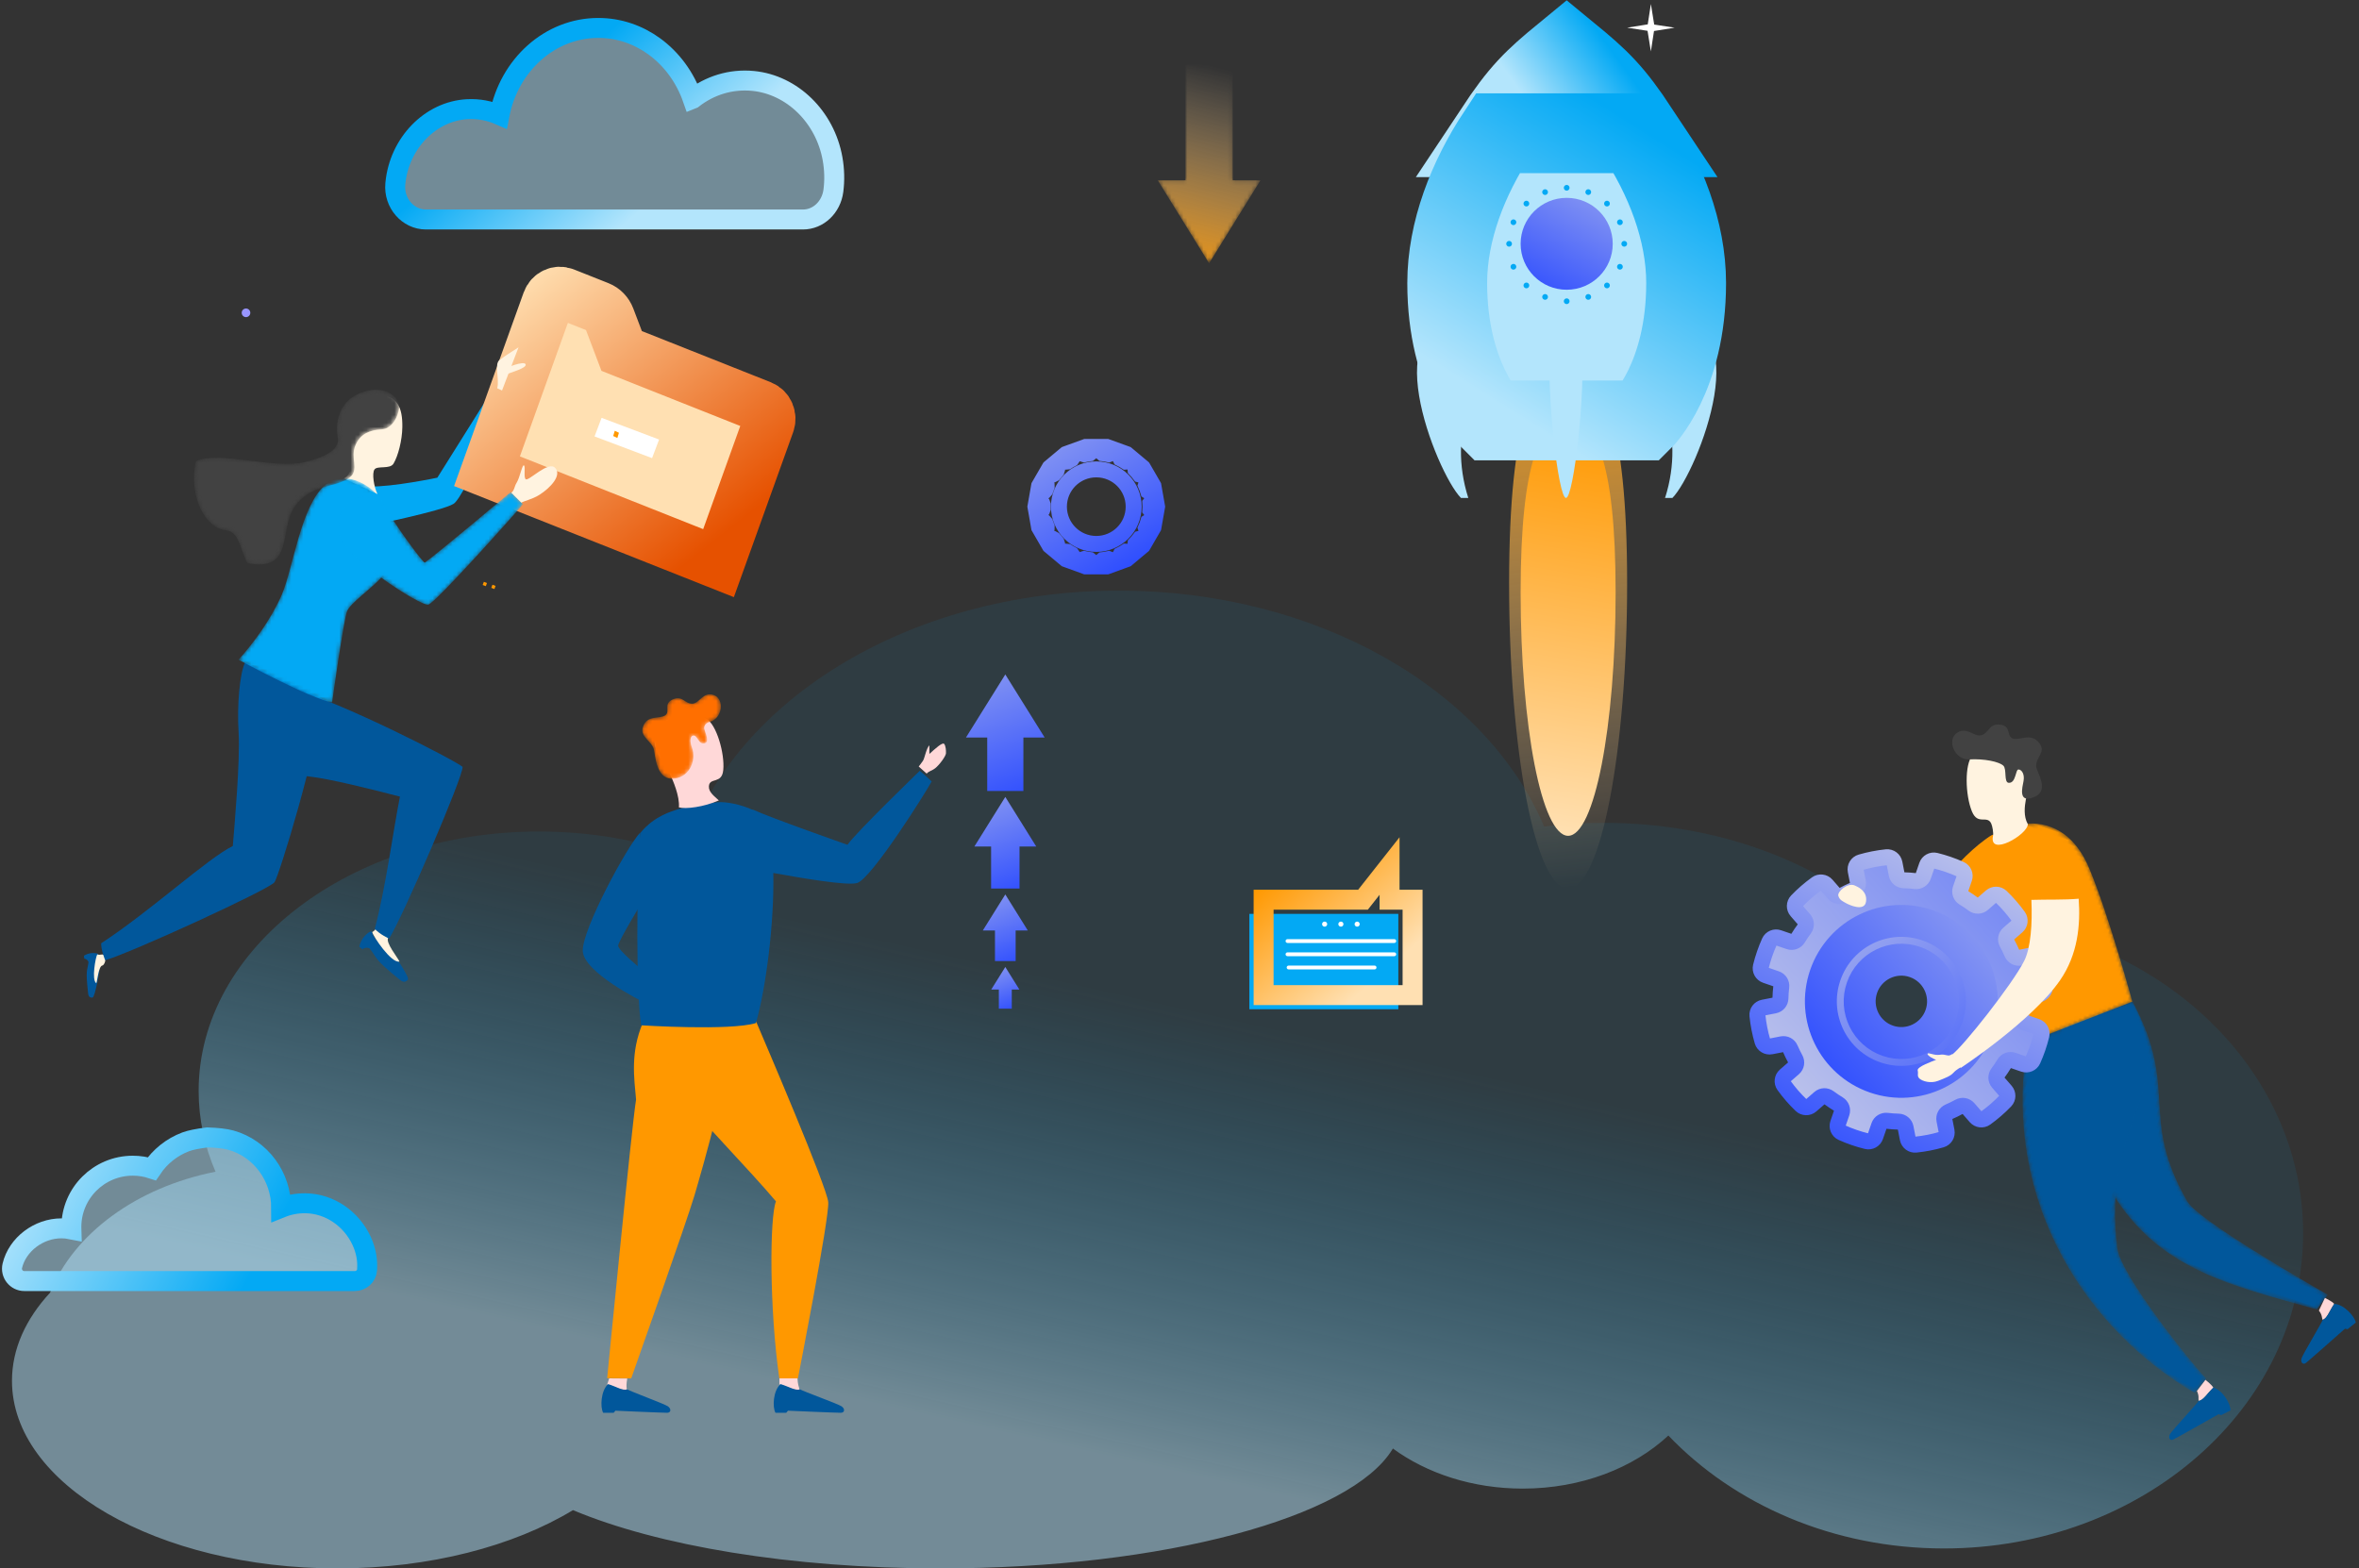 <?xml version="1.0" encoding="UTF-8"?>
<svg width="591px" height="393px" viewBox="0 0 591 393" version="1.1" xmlns="http://www.w3.org/2000/svg" xmlns:xlink="http://www.w3.org/1999/xlink">
    <rect x="0" y="0" width="591" height="393" fill="#333333" stroke="none"/>
    <!-- Generator: Sketch 64 (93537) - https://sketch.com -->
    <title>about_done</title>
    <desc>Created with Sketch.</desc>
    <defs>
        <linearGradient x1="30.484%" y1="79.189%" x2="50%" y2="42.158%" id="linearGradient-1">
            <stop stop-color="#B3E5FC" stop-opacity="0.5" offset="0%"></stop>
            <stop stop-color="#03A9F4" stop-opacity="0.08" offset="100%"></stop>
        </linearGradient>
        <linearGradient x1="75.337%" y1="40.479%" x2="30.997%" y2="62.718%" id="linearGradient-2">
            <stop stop-color="#B3E5FC" offset="2.529%"></stop>
            <stop stop-color="#03A9F4" offset="100%"></stop>
        </linearGradient>
        <polygon id="path-3" points="0.027 20.849 12.918 0.03 25.808 20.849 18.84 20.849 18.84 49.758 6.995 49.758 6.995 20.849"></polygon>
        <linearGradient x1="50%" y1="100%" x2="34.699%" y2="-14.348%" id="linearGradient-5">
            <stop stop-color="#FFE0B2" stop-opacity="0" offset="0%"></stop>
            <stop stop-color="#FF9800" offset="100%"></stop>
        </linearGradient>
        <linearGradient x1="66.045%" y1="-6.331%" x2="16.146%" y2="190.805%" id="linearGradient-6">
            <stop stop-color="#304FFE" offset="0%"></stop>
            <stop stop-color="#C5CAE9" offset="100%"></stop>
        </linearGradient>
        <linearGradient x1="66.046%" y1="-6.331%" x2="16.144%" y2="190.805%" id="linearGradient-7">
            <stop stop-color="#304FFE" offset="0%"></stop>
            <stop stop-color="#C5CAE9" offset="100%"></stop>
        </linearGradient>
        <linearGradient x1="66.045%" y1="-6.331%" x2="16.144%" y2="190.805%" id="linearGradient-8">
            <stop stop-color="#304FFE" offset="0%"></stop>
            <stop stop-color="#C5CAE9" offset="100%"></stop>
        </linearGradient>
        <linearGradient x1="66.045%" y1="-6.331%" x2="16.145%" y2="190.805%" id="linearGradient-9">
            <stop stop-color="#304FFE" offset="0%"></stop>
            <stop stop-color="#C5CAE9" offset="100%"></stop>
        </linearGradient>
        <linearGradient x1="75.337%" y1="12.45%" x2="0%" y2="87.55%" id="linearGradient-10">
            <stop stop-color="#FFE0B2" offset="0%"></stop>
            <stop stop-color="#FF9800" offset="100%"></stop>
        </linearGradient>
        <linearGradient x1="75.337%" y1="4.173%" x2="0%" y2="95.827%" id="linearGradient-11">
            <stop stop-color="#E65100" offset="0%"></stop>
            <stop stop-color="#FFE0B2" offset="100%"></stop>
        </linearGradient>
        <path d="M36.001,31.276 C32.932,28.073 28.334,24.969 27.464,22.927 C26.594,20.885 23.695,0.029 23.695,0.029 C18.332,0.904 0.254,10.727 0.254,10.727 C3.94,14.798 8.476,20.958 11.085,27.011 C13.955,33.67 15.852,49.453 22.065,54.612 C26.63,58.404 33.262,54.649 35.654,51.221 C37.487,48.595 40.436,39.48 40.436,39.48 L36.001,31.276 Z" id="path-12"></path>
        <path d="M41.631,43.032 C36.186,40.78 35.552,34.913 36.196,32.036 C36.659,29.975 35.332,27.587 28.166,25.806 C20.217,23.831 7.044,28.659 0.726,26.032 C-1.195,17.064 3.015,9.129 8.35,8.579 C11.544,8.252 11.813,3.676 13.616,0.363 C25.447,-2.001 21.416,8.745 25.444,14.56 C29.472,20.375 35.733,19.168 39.235,21.912 C41.691,23.838 39.235,26.849 40.687,30.085 C41.955,32.912 44.198,33.788 47.22,33.98 C50.025,34.159 51.393,37.561 51.547,39.232 C51.564,39.602 51.575,39.986 51.575,40.399 C50.632,42.959 47.075,45.283 41.631,43.032 L41.631,43.032 Z" id="path-14"></path>
        <path d="M3.573,26.241 C6.817,28.183 10.493,26.341 13.044,22.137 C15.434,18.196 21.102,10.548 21.536,10.548 C24.433,12.583 43.12,28.275 43.12,28.275 C43.7,27.839 46.162,25.224 46.162,25.224 C45.076,23.844 24.289,0.45 22.405,0.015 C20.522,-0.422 0.821,12.22 0.169,17.668 C-0.483,23.117 1.328,24.897 3.573,26.241 Z" id="path-16"></path>
        <linearGradient x1="86.255%" y1="6.987%" x2="-24.042%" y2="190.805%" id="linearGradient-18">
            <stop stop-color="#304FFE" offset="0%"></stop>
            <stop stop-color="#C5CAE9" offset="100%"></stop>
        </linearGradient>
        <linearGradient x1="75.337%" y1="41.819%" x2="0%" y2="58.181%" id="linearGradient-19">
            <stop stop-color="#03A9F4" offset="0%"></stop>
            <stop stop-color="#B3E5FC" offset="100%"></stop>
        </linearGradient>
        <path d="M15.703,8.91 C16.845,9.313 15.846,11.281 15.537,12.413 C15.318,13.212 15.944,13.992 16.835,14.223 C20.151,15.084 20.618,19.977 17.939,20.961 C15.258,21.945 14.277,18.86 12.568,18.808 C10.576,18.746 10.091,21.038 7.538,19.834 C5.18,18.723 7.119,16.855 5.719,15.878 C4.276,14.871 1.153,16.13 0.124,12.898 C-0.639,10.499 2.367,9.476 2.897,7.317 C3.227,5.968 3.437,0.018 7.403,0.004 C11.475,-0.011 13.744,4.248 12.408,7.9 C11.866,9.379 11.956,10.635 12.715,10.814 C13.848,11.08 14.075,8.332 15.703,8.91 L15.703,8.91 Z" id="path-20"></path>
        <linearGradient x1="50%" y1="100%" x2="47.083%" y2="-14.348%" id="linearGradient-22">
            <stop stop-color="#FFE0B2" stop-opacity="0" offset="0%"></stop>
            <stop stop-color="#FF9800" offset="100%"></stop>
        </linearGradient>
        <linearGradient x1="51.322%" y1="-1.77635684e-13%" x2="47.391%" y2="100%" id="linearGradient-23">
            <stop stop-color="#FF9800" offset="0%"></stop>
            <stop stop-color="#FFE0B2" offset="100%"></stop>
        </linearGradient>
        <linearGradient x1="75.337%" y1="34.825%" x2="0%" y2="65.175%" id="linearGradient-24">
            <stop stop-color="#B3E5FC" offset="0%"></stop>
            <stop stop-color="#03A9F4" offset="100%"></stop>
        </linearGradient>
        <linearGradient x1="67.53%" y1="-1.77635684e-13%" x2="15.407%" y2="100%" id="linearGradient-25">
            <stop stop-color="#B3E5FC" offset="0%"></stop>
            <stop stop-color="#03A9F4" offset="100%"></stop>
        </linearGradient>
        <linearGradient x1="85.191%" y1="-6.09%" x2="-24.252%" y2="190.203%" id="linearGradient-26">
            <stop stop-color="#304FFE" offset="0%"></stop>
            <stop stop-color="#C5CAE9" offset="100%"></stop>
        </linearGradient>
        <path d="M70.244,58.923 C51.673,41.531 59.531,32.287 40.964,15.999 C36.942,12.471 6.757,6.627 0.041,5.34 C0.626,3.546 1.473,0.942 1.473,0.942 C34.65,-0.914 58.51,-5 85.056,46.854 C79.063,51.723 70.244,58.923 70.244,58.923 Z" id="path-27"></path>
        <path d="M48.12,87.413 C29.592,70.068 46.207,57.203 31.749,28.005 C28.634,21.715 3.794,6.115 0.037,4.35 C0.686,2.584 1.629,0.021 1.629,0.021 C31.157,5.929 62.674,28.396 69.773,69.009 C64.5,74.802 48.12,87.413 48.12,87.413 L48.12,87.413 Z" id="path-29"></path>
        <path d="M41.169,51.26 C36.472,54.012 28.74,55.16 21.028,46.435 C12.434,36.711 0.067,18.506 0.067,18.506 C1.502,17.292 21.878,0.037 21.878,0.037 C27.257,4.599 40.861,18.755 46.076,28.497 C51.291,38.239 48.863,42.689 47.847,45.281 C45.338,48.691 41.169,51.26 41.169,51.26 L41.169,51.26 Z" id="path-31"></path>
        <linearGradient x1="85.183%" y1="-6.331%" x2="-24.236%" y2="190.805%" id="linearGradient-33">
            <stop stop-color="#C5CAE9" offset="0%"></stop>
            <stop stop-color="#304FFE" offset="100%"></stop>
        </linearGradient>
        <linearGradient x1="85.183%" y1="-6.331%" x2="65.143%" y2="118.645%" id="linearGradient-34">
            <stop stop-color="#304FFE" offset="0%"></stop>
            <stop stop-color="#C5CAE9" offset="100%"></stop>
        </linearGradient>
        <linearGradient x1="-60.814%" y1="14.642%" x2="128.027%" y2="143.945%" id="linearGradient-35">
            <stop stop-color="#304FFE" offset="0%"></stop>
            <stop stop-color="#C5CAE9" offset="100%"></stop>
        </linearGradient>
        <linearGradient x1="84.689%" y1="-5.441%" x2="-24.236%" y2="190.805%" id="linearGradient-36">
            <stop stop-color="#304FFE" offset="0%"></stop>
            <stop stop-color="#C5CAE9" offset="100%"></stop>
        </linearGradient>
        <path d="M1.979,0 C0.886,0 0,0.886 0,1.98 C0,3.074 0.886,3.96 1.979,3.96 C3.073,3.96 3.96,3.074 3.96,1.98 C3.96,0.886 3.073,0 1.979,0" id="path-37"></path>
        <path d="M1.979,0 C0.886,0 0,0.886 0,1.98 C0,3.074 0.886,3.96 1.979,3.96 C3.073,3.96 3.96,3.074 3.96,1.98 C3.96,0.886 3.073,0 1.979,0" id="path-39"></path>
    </defs>
    <g id="About" stroke="none" stroke-width="1" fill="none" fill-rule="evenodd">
        <g transform="translate(-796, -159)" id="Banner">
            <g transform="translate(-7, 0)">
                <g id="about_done" transform="translate(806, 160)">
                    <path d="M277.297,147 C327.118,147 369.331,171.812 383.847,206.109 C388.725,205.503 393.729,205.183 398.834,205.183 C427.067,205.183 452.34,214.837 469.282,230.051 C474.07,229.36 478.987,229 484,229 C533.706,229 574,264.37 574,308 C574,351.63 533.706,387 484,387 C456.279,387 431.485,375.999 414.976,358.699 C406.265,366.828 393.158,372 378.5,372 C365.908,372 354.46,368.183 345.96,361.954 L345.835,362.167 C335.415,379.172 288.634,392 232.5,392 C194.984,392 161.645,386.27 140.547,377.393 C125.704,386.392 104.738,392 81.5,392 C36.489,392 0,370.957 0,345 C0,337.015 3.453,329.494 9.546,322.909 C15.475,308.082 31.212,296.515 50.994,292.598 C48.256,286.228 46.765,279.426 46.765,272.358 C46.765,236.456 84.945,207.351 132.041,207.351 C144.934,207.351 157.156,209.536 168.111,213.441 C179.39,175.404 223.989,147 277.297,147 Z" id="Combined-Shape" fill-opacity="0.99" fill="url(#linearGradient-1)" fill-rule="nonzero"></path>
                    <path d="M205.58,21.223 C203.712,31.699 195.466,39.771 185.675,40.72 C180.008,41.27 174.733,39.532 170.544,36.255 L170.526,36.247 C168.647,41.64 165.256,46.225 160.912,49.384 C156.903,52.3 152.083,54 146.89,54 C134.702,54 124.532,44.642 122.137,32.182 C119.678,33.256 116.962,33.791 114.113,33.646 C104.84,33.175 97.033,25.125 96.053,15.104 L96.033,14.878 C95.613,10.083 99.257,6 103.694,6 L198.172,6 C202.015,6 205.26,9.083 205.789,13.214 C206.118,15.774 206.073,18.463 205.58,21.223 Z" id="path1061" stroke="url(#linearGradient-2)" stroke-width="5" fill-opacity="0.5" fill="#B3E5FC" fill-rule="nonzero" transform="translate(151, 30) scale(-1, 1) rotate(-180) translate(-151, -30) "></path>
                    <g id="g1137" transform="translate(300, 40) scale(-1, 1) rotate(-180) translate(-300, -40) translate(287, 15)">
                        <g id="g1139-Clipped">
                            <g>
                                <mask id="mask-4" fill="white">
                                    <use xlink:href="#path-3"></use>
                                </mask>
                                <g id="path-3"></g>
                                <g id="g1139" mask="url(#mask-4)" fill="url(#linearGradient-5)" fill-rule="nonzero">
                                    <polyline id="path1153" points="0.027 20.849 12.918 0.03 25.808 20.849 18.84 20.849 18.84 49.758 6.995 49.758 6.995 20.849 0.027 20.849"></polyline>
                                </g>
                            </g>
                        </g>
                    </g>
                    <g id="Group-10" transform="translate(239, 168)" fill-rule="nonzero">
                        <polyline id="path1189" fill="url(#linearGradient-6)" transform="translate(9.86, 14.602) scale(-1, 1) rotate(-180) translate(-9.86, -14.602) " points="19.72 13.401 9.86 29.204 -2.58379177e-15 13.401 5.33 13.401 5.33 -2.57265473e-15 14.391 -2.57265473e-15 14.391 13.401 19.72 13.401"></polyline>
                        <polyline id="path1191" fill="url(#linearGradient-7)" transform="translate(9.86, 42.163) scale(-1, 1) rotate(-180) translate(-9.86, -42.163) " points="17.608 41.219 9.86 53.638 2.112 41.219 6.3 41.219 6.3 30.689 13.42 30.689 13.42 41.219 17.608 41.219"></polyline>
                        <polyline id="path1193" fill="url(#linearGradient-8)" transform="translate(9.86, 63.469) scale(-1, 1) rotate(-180) translate(-9.86, -63.469) " points="15.496 62.783 9.86 71.817 4.224 62.783 7.27 62.783 7.27 55.122 12.45 55.122 12.45 62.783 15.496 62.783"></polyline>
                        <polyline id="path1195" fill="url(#linearGradient-9)" transform="translate(9.86, 78.521) scale(-1, 1) rotate(-180) translate(-9.86, -78.521) " points="13.384 78.092 9.86 83.741 6.335 78.092 8.24 78.092 8.24 73.301 11.479 73.301 11.479 78.092 13.384 78.092"></polyline>
                    </g>
                    <g id="Group-11" transform="translate(310, 216)">
                        <polyline id="path1209" fill="#03A9F4" fill-rule="nonzero" transform="translate(18.662, 23.938) scale(-1, 1) rotate(-180) translate(-18.662, -23.938) " points="37.323 35.887 5.15615083e-15 35.887 5.15615083e-15 11.988 37.323 11.988 37.323 35.887"></polyline>
                        <polygon id="path1211" stroke="url(#linearGradient-10)" stroke-width="5" transform="translate(22.233, 16.171) scale(-1, 1) rotate(-180) translate(-22.233, -16.171) " points="3.573 -1.44000002e-07 3.573 23.899 28.47 23.899 35.127 32.342 35.127 23.899 40.894 23.899 40.894 -1.44000002e-07"></polygon>
                        <path d="M36.307,19.283 L9.559,19.283 C9.292,19.283 9.075,19.068 9.075,18.803 C9.075,18.538 9.292,18.323 9.559,18.323 L36.307,18.323 C36.578,18.323 36.791,18.538 36.791,18.803 C36.791,19.068 36.578,19.283 36.307,19.283" id="path1213" fill="#FFFFFF" fill-rule="nonzero" transform="translate(22.933, 18.803) scale(-1, 1) rotate(-180) translate(-22.933, -18.803) "></path>
                        <path d="M36.307,22.595 L9.559,22.595 C9.292,22.595 9.075,22.38 9.075,22.115 C9.075,21.85 9.292,21.635 9.559,21.635 L36.307,21.635 C36.578,21.635 36.791,21.85 36.791,22.115 C36.791,22.38 36.578,22.595 36.307,22.595" id="path1215" fill="#FFFFFF" fill-rule="nonzero" transform="translate(22.933, 22.115) scale(-1, 1) rotate(-180) translate(-22.933, -22.115) "></path>
                        <path d="M31.368,25.907 L9.838,25.907 C9.571,25.907 9.354,25.692 9.354,25.427 C9.354,25.162 9.571,24.947 9.838,24.947 L31.368,24.947 C31.634,24.947 31.852,25.162 31.852,25.427 C31.852,25.692 31.634,25.907 31.368,25.907" id="path1217" fill="#FFFFFF" fill-rule="nonzero" transform="translate(20.603, 25.427) scale(-1, 1) rotate(-180) translate(-20.603, -25.427) "></path>
                        <path d="M26.366,14.56 C26.366,14.209 26.651,13.924 27.004,13.924 C27.362,13.924 27.648,14.209 27.648,14.56 C27.648,14.911 27.362,15.196 27.004,15.196 C26.651,15.196 26.366,14.911 26.366,14.56" id="path1219" fill="#FFFFFF" fill-rule="nonzero" transform="translate(27.007, 14.56) scale(-1, 1) rotate(-180) translate(-27.007, -14.56) "></path>
                        <path d="M22.292,14.56 C22.292,14.209 22.578,13.924 22.936,13.924 C23.289,13.924 23.574,14.209 23.574,14.56 C23.574,14.911 23.289,15.196 22.936,15.196 C22.578,15.196 22.292,14.911 22.292,14.56" id="path1221" fill="#FFFFFF" fill-rule="nonzero" transform="translate(22.933, 14.56) scale(-1, 1) rotate(-180) translate(-22.933, -14.56) "></path>
                        <path d="M18.22,14.56 C18.22,14.209 18.507,13.924 18.861,13.924 C19.216,13.924 19.503,14.209 19.503,14.56 C19.503,14.911 19.216,15.196 18.861,15.196 C18.507,15.196 18.22,14.911 18.22,14.56" id="path1223" fill="#FFFFFF" fill-rule="nonzero" transform="translate(18.861, 14.56) scale(-1, 1) rotate(-180) translate(-18.861, -14.56) "></path>
                    </g>
                    <g id="Group-8" transform="translate(18, 72)">
                        <path d="M39.582,5.143 C39.449,5.725 39.812,6.305 40.393,6.438 C40.973,6.569 41.551,6.206 41.683,5.623 C41.816,5.042 41.453,4.462 40.872,4.329 C40.292,4.196 39.714,4.56 39.582,5.143" id="path1255" fill="#9996FF" fill-rule="nonzero" transform="translate(40.632, 5.383) scale(-1, 1) rotate(-180) translate(-40.632, -5.383) "></path>
                        <path d="M71.536,33.6 C77.388,33.452 88.568,35.809 88.568,35.809 L102.944,58.735 L106.392,57.071 C106.392,57.071 95.538,31.056 92.634,29.258 C89.73,27.459 71.536,23.768 71.536,23.768 L71.536,33.6" id="path1399" fill="#03A9F4" fill-rule="nonzero" transform="translate(88.964, 41.252) scale(-1, 1) rotate(-180) translate(-88.964, -41.252) "></path>
                        <path d="M135.714,53.84 L132.874,61.868 C132.462,63.034 131.532,63.96 130.31,64.422 L121.151,67.882 C119.434,68.53 117.405,67.738 116.619,66.113 L97.049,25.629 L158.279,2.499 L174.356,35.762 C175.142,37.387 174.387,39.231 172.67,39.88 L135.714,53.84" id="path1401" fill="#FFE0B2" fill-rule="nonzero" transform="translate(135.858, 35.304) scale(-1, 1) rotate(-180) translate(-135.858, -35.304) "></path>
                        <path d="M131.585,61.83 C131.126,63.039 130.205,63.989 129.047,64.449 L120.371,67.894 C118.744,68.54 116.926,67.677 116.312,65.967 L101.002,23.368 L159.011,0.336 L171.589,35.336 C172.203,37.047 171.382,38.957 169.755,39.603 L134.744,53.504 L131.585,61.83 Z" id="path1403" stroke="url(#linearGradient-11)" stroke-width="13" transform="translate(136.397, 34.222) scale(-1, 1) rotate(-180) translate(-136.397, -34.222) "></path>
                        <polyline id="path1405" fill="#FFFFFF" fill-rule="nonzero" transform="translate(136.038, 36.746) scale(-1, 1) rotate(-180) translate(-136.038, -36.746) " points="142.361 31.699 127.953 37.134 129.714 41.793 144.123 36.357 142.361 31.699"></polyline>
                        <polyline id="path1407" fill="#FF9800" fill-rule="nonzero" transform="translate(100.463, 73.335) scale(-1, 1) rotate(-180) translate(-100.463, -73.335) " points="100.22 73.876 101.002 73.579 100.707 72.795 99.924 73.091 100.22 73.876"></polyline>
                        <polyline id="path1409" fill="#FF9800" fill-rule="nonzero" transform="translate(102.619, 74.056) scale(-1, 1) rotate(-180) translate(-102.619, -74.056) " points="102.376 74.597 103.158 74.301 102.862 73.516 102.08 73.812 102.376 74.597"></polyline>
                        <polyline id="path1411" fill="#FF9800" fill-rule="nonzero" transform="translate(133.343, 35.844) scale(-1, 1) rotate(-180) translate(-133.343, -35.844) " points="134.062 36.252 133.019 36.746 132.624 35.437 133.667 34.943 134.062 36.252"></polyline>
                        <path d="M103.564,14.607 C104.173,16.846 102.789,20.615 104.117,21.653 C105.445,22.69 108.908,24.85 108.908,24.85 L104.771,14.035 L103.564,14.607" id="path1413" fill="#FFF3E0" fill-rule="nonzero" transform="translate(106.213, 19.442) scale(-1, 1) rotate(-180) translate(-106.213, -19.442) "></path>
                        <path d="M73.566,25.931 C72.702,27.694 72.105,31.182 72.848,32.135 C73.592,33.088 76.711,32.105 77.583,33.557 C78.758,35.515 79.748,39.416 79.798,42.699 C79.871,47.499 78.636,50.816 73.394,50.805 C69.235,50.796 66.07,47.889 65.597,43.562 C65.068,38.734 67.199,33.65 66.771,31.99 C66.342,30.33 65.068,29.848 65.068,29.848 L73.566,25.931" id="path1415" fill="#FFF3E0" fill-rule="nonzero" transform="translate(72.434, 38.368) scale(-1, 1) rotate(-180) translate(-72.434, -38.368) "></path>
                        <path d="M69.814,168.533 C69.205,169.03 69.041,169.162 69.021,169.18 C69.021,169.18 69.302,171.15 71.073,172.531 C72.189,173.401 72.258,172.917 72.312,172.411 C72.529,171.376 74.969,169.103 75.869,169.815 C76.453,169.172 81.713,161.59 81.203,160.949 C80.378,159.908 79.576,160.567 79.028,161.014 C72.555,166.297 73.732,166 71.66,168.688 C71.225,169.044 70.295,168.995 69.814,168.533 Z" id="path1417" fill="#01579B" fill-rule="nonzero" transform="translate(75.129, 166.702) scale(-1, 1) rotate(-180) translate(-75.129, -166.702) "></path>
                        <path d="M76.286,164.944 C76.866,166.143 74.568,169.262 73.307,167.367 C73.016,166.931 72.652,166.575 72.255,166.36 L72.256,166.358 C72.481,165.298 77.036,158.475 79.082,158.978 C78.685,159.922 75.43,163.869 76.286,164.944" id="path1419" fill="#FFF3E0" fill-rule="nonzero" transform="translate(75.668, 163.457) scale(-1, 1) rotate(-180) translate(-75.668, -163.457) "></path>
                        <path d="M1.166,174.681 C1.121,175.087 0.605,175.541 0.109,175.554 C0.046,176.122 0.028,176.273 0.027,176.293 C0.027,176.293 1.201,177.153 2.857,176.943 C3.9,176.81 3.684,176.528 3.449,176.242 C3.025,175.602 3.133,173.185 3.979,173.084 C3.953,172.454 2.789,165.875 2.185,165.811 C1.208,165.706 1.125,166.456 1.069,166.966 C0.394,173 0.863,172.241 1.166,174.681" id="path1421" fill="#01579B" fill-rule="nonzero" transform="translate(2.003, 171.388) scale(-1, 1) rotate(-180) translate(-2.003, -171.388) "></path>
                        <path d="M4.656,170.602 C5.525,170.912 5.911,173.659 4.367,173.344 C4.012,173.272 3.66,173.277 3.359,173.371 L3.359,173.37 C2.954,172.72 1.878,166.95 3.13,166.161 C3.394,166.841 3.712,170.494 4.656,170.602" id="path1423" fill="#FFF3E0" fill-rule="nonzero" transform="translate(3.979, 169.766) scale(-1, 1) rotate(-180) translate(-3.979, -169.766) "></path>
                        <path d="M94.889,142.511 C93.368,143.963 64.217,158.963 51.869,162.196 C49.302,159.711 39.554,144.726 39.554,144.726 C42.074,142.93 49.686,140.85 56.497,140.094 C61.696,139.519 72.353,136.839 79.197,135.054 C77.433,126.214 75.735,112.711 72.895,101.918 C74.165,100.515 76.482,99.471 76.482,99.471 C79.948,104.973 95.2,140.43 94.889,142.511" id="path1425" fill="#01579B" fill-rule="nonzero" transform="translate(67.224, 130.833) scale(-1, 1) rotate(-180) translate(-67.224, -130.833) "></path>
                        <path d="M40.395,167.603 C39.067,164.802 38.34,156.919 38.777,150.058 C39.212,143.198 37.723,126.447 37.324,121.593 C31.075,118.564 16.835,105.389 4.339,97.215 C4.339,95.318 5.356,92.982 5.356,92.982 C11.604,94.734 46.623,110.786 47.786,112.54 C48.948,114.294 58.638,145.701 59.678,158.462 C56.795,160.568 40.395,167.603 40.395,167.603" id="path1427" fill="#01579B" fill-rule="nonzero" transform="translate(32.008, 130.292) scale(-1, 1) rotate(-180) translate(-32.008, -130.292) "></path>
                        <g id="g1429" transform="translate(58.976, 74.576) scale(-1, 1) rotate(-180) translate(-58.976, -74.576) translate(38.476, 46.076)">
                            <g id="g1431-Clipped">
                                <mask id="mask-13" fill="white">
                                    <use xlink:href="#path-12"></use>
                                </mask>
                                <g id="path-17"></g>
                                <g id="g1431" mask="url(#mask-13)" fill="#03A9F4" fill-rule="nonzero">
                                    <g id="path1445" transform="translate(0.254, 0.029)">
                                        <path d="M35.786,31.28 C32.715,28.077 28.115,24.973 27.245,22.93 C26.374,20.888 23.474,0.029 23.474,0.029 C18.109,0.904 0.021,10.729 0.021,10.729 C3.709,14.801 8.247,20.961 10.858,27.015 C13.729,33.675 15.627,49.46 21.843,54.62 C26.411,58.413 33.045,54.657 35.438,51.229 C37.272,48.602 40.224,39.486 40.224,39.486 L35.786,31.28" id="Path"></path>
                                    </g>
                                </g>
                            </g>
                        </g>
                        <g id="g1451-Clipped" transform="translate(53.337, 46.469) scale(-1, 1) rotate(-180) translate(-53.337, -46.469) translate(27.337, 24.469)">
                            <g>
                                <mask id="mask-15" fill="white">
                                    <use xlink:href="#path-14"></use>
                                </mask>
                                <g id="path-19"></g>
                                <g id="g1451" mask="url(#mask-15)" fill="#424242" fill-rule="nonzero">
                                    <g id="path1465" transform="translate(0.253, 0.029)">
                                        <path d="M41.445,42.877 C35.994,40.632 35.359,34.782 36.004,31.913 C36.467,29.859 35.139,27.478 27.963,25.702 C20.005,23.733 6.815,28.546 0.49,25.928 C-1.434,16.987 2.781,9.075 8.123,8.527 C11.321,8.201 11.59,3.639 13.396,0.335 C25.241,-2.021 21.205,8.692 25.238,14.49 C29.271,20.288 35.54,19.084 39.047,21.82 C41.506,23.74 39.047,26.742 40.5,29.968 C41.769,32.787 44.016,33.66 47.041,33.852 C49.85,34.03 51.219,37.422 51.373,39.088 C51.39,39.457 51.401,39.84 51.401,40.251 C50.457,42.804 46.896,45.121 41.445,42.877" id="Path"></path>
                                    </g>
                                </g>
                            </g>
                        </g>
                        <g id="g1467" transform="translate(87.63, 63.562) scale(-1, 1) rotate(-180) translate(-87.63, -63.562) translate(63.63, 48.562)">
                            <g id="g1469-Clipped" transform="translate(0.253, 0.029)">
                                <g>
                                    <mask id="mask-17" fill="white">
                                        <use xlink:href="#path-16"></use>
                                    </mask>
                                    <g id="path-21"></g>
                                    <g id="g1469" mask="url(#mask-17)" fill="#03A9F4" fill-rule="nonzero">
                                        <path d="M3.573,26.241 C6.817,28.183 10.493,26.341 13.044,22.137 C15.434,18.196 21.102,10.548 21.536,10.548 C24.433,12.583 43.12,28.275 43.12,28.275 C43.7,27.839 46.162,25.224 46.162,25.224 C45.076,23.844 24.289,0.45 22.405,0.015 C20.522,-0.422 0.821,12.22 0.169,17.668 C-0.483,23.117 1.328,24.897 3.573,26.241" id="path1483"></path>
                                    </g>
                                </g>
                            </g>
                        </g>
                        <path d="M109.618,43.595 C110.049,43.991 112.242,44.372 114.139,45.574 C116.986,47.377 119.814,50.509 118.077,52.328 C116.341,54.146 111.443,48.929 110.721,49.475 C110.104,49.942 110.72,52.614 110.273,52.945 C109.826,53.276 109.265,49.887 108.396,48.537 C107.885,47.742 107.899,46.726 107.111,46.089 C107.356,45.862 109.618,43.595 109.618,43.595" id="path1485" fill="#FFF3E0" fill-rule="nonzero" transform="translate(112.86, 48.281) scale(-1, 1) rotate(-180) translate(-112.86, -48.281) "></path>
                        <path d="M105.674,18 C106.888,18.567 111.081,19.636 110.677,20.611 C110.272,21.586 105.674,19.636 105.674,19.636 L105.674,18" id="path1487" fill="#FFF3E0" fill-rule="nonzero" transform="translate(108.189, 19.442) scale(-1, 1) rotate(-180) translate(-108.189, -19.442) "></path>
                    </g>
                    <g id="Group-12" transform="translate(256, 110)" stroke="url(#linearGradient-18)" stroke-width="4">
                        <path d="M15.655,6.615 C10.484,6.615 6.292,10.797 6.292,15.955 C6.292,21.114 10.484,25.296 15.655,25.296 C20.826,25.296 25.018,21.114 25.018,15.955 C25.018,10.797 20.826,6.615 15.655,6.615 Z M29.228,15.955 C29.228,16.256 29.215,16.554 29.196,16.85 C29.493,17.281 30.168,17.512 30.595,17.587 L30.254,19.522 C29.826,19.446 29.113,19.433 28.685,19.739 C28.517,20.314 28.311,20.874 28.071,21.414 C28.2,21.924 28.758,22.372 29.134,22.589 L28.149,24.29 C27.769,24.072 27.093,23.812 26.585,23.963 C26.237,24.432 25.859,24.876 25.455,25.294 C25.384,25.823 25.761,26.452 26.046,26.792 L24.539,28.054 C24.25,27.711 23.685,27.224 23.145,27.213 C22.676,27.522 22.185,27.803 21.677,28.053 C21.409,28.524 21.55,29.263 21.704,29.687 L19.854,30.357 C19.697,29.925 19.317,29.252 18.792,29.078 C18.272,29.199 17.742,29.292 17.201,29.35 C16.759,29.69 16.632,30.461 16.632,30.925 L14.662,30.925 C14.662,30.452 14.531,29.657 14.067,29.329 C13.557,29.267 13.057,29.177 12.567,29.06 C12.008,29.198 11.604,29.909 11.441,30.357 L9.59,29.686 C9.757,29.226 9.908,28.396 9.539,27.938 C9.116,27.722 8.707,27.483 8.313,27.225 C7.727,27.124 7.074,27.676 6.756,28.054 L5.248,26.792 C5.572,26.406 6.015,25.646 5.784,25.084 C5.483,24.759 5.197,24.419 4.929,24.064 C4.416,23.732 3.582,24.038 3.144,24.29 L2.16,22.589 C2.602,22.335 3.293,21.761 3.249,21.145 C3.084,20.75 2.937,20.347 2.808,19.934 C2.448,19.431 1.545,19.433 1.04,19.522 L0.699,17.587 C1.212,17.497 2.081,17.182 2.225,16.565 C2.217,16.362 2.21,16.16 2.21,15.955 C2.21,15.751 2.217,15.548 2.225,15.345 C2.08,14.728 1.212,14.414 0.699,14.324 L1.04,12.388 C1.545,12.477 2.448,12.481 2.808,11.977 C2.937,11.564 3.084,11.16 3.249,10.765 C3.294,10.149 2.602,9.576 2.16,9.321 L3.144,7.62 C3.583,7.873 4.417,8.178 4.929,7.846 C5.198,7.491 5.483,7.151 5.784,6.825 C6.015,6.263 5.572,5.504 5.248,5.12 L6.758,3.857 C7.074,4.234 7.726,4.787 8.313,4.686 C8.707,4.427 9.117,4.189 9.54,3.972 C9.909,3.514 9.759,2.684 9.59,2.225 L11.441,1.553 C11.604,2.002 12.008,2.712 12.566,2.851 C13.057,2.734 13.557,2.643 14.068,2.581 C14.531,2.254 14.662,1.459 14.662,0.986 L16.632,0.986 C16.632,1.449 16.759,2.221 17.2,2.56 C17.742,2.619 18.272,2.712 18.793,2.832 C19.317,2.658 19.697,1.984 19.854,1.553 L21.704,2.225 C21.55,2.648 21.409,3.387 21.677,3.858 C22.185,4.108 22.676,4.389 23.147,4.699 C23.686,4.686 24.25,4.2 24.539,3.857 L26.046,5.12 C25.761,5.459 25.384,6.087 25.455,6.616 C25.859,7.035 26.237,7.479 26.585,7.948 C27.093,8.099 27.769,7.839 28.149,7.621 L29.134,9.321 C28.758,9.539 28.2,9.987 28.071,10.497 C28.311,11.037 28.517,11.597 28.686,12.173 C29.113,12.477 29.826,12.465 30.254,12.389 L30.595,14.324 C30.168,14.399 29.493,14.63 29.196,15.062 C29.215,15.357 29.228,15.654 29.228,15.955 Z" id="path1291" transform="translate(15.647, 15.955) scale(-1, 1) rotate(-180) translate(-15.647, -15.955) "></path>
                    </g>
                    <path d="M0.085,287.821 C1.353,293.208 6.728,297.21 12.365,297.21 C13.232,297.21 14.078,297.12 14.895,296.956 C14.89,297.153 14.877,297.344 14.877,297.541 C14.877,306.03 21.77,312.909 30.273,312.909 C31.941,312.909 33.548,312.645 35.051,312.156 C37.095,315.204 40.056,317.585 43.544,318.895 C44.675,319.32 46.482,319.689 48.964,320 C51.537,319.913 53.491,319.683 54.826,319.312 C62.364,317.219 67.443,310.166 67.443,302.358 C69.324,303.116 71.379,303.525 73.537,303.496 C79.618,303.417 85.048,299.588 87.596,294.075 C88.775,291.525 89.13,289.076 88.96,286.779 C88.842,285.197 87.466,284 85.876,284 L3.103,284 C1.096,284 -0.375,285.873 0.085,287.821 Z" id="path1489" stroke="url(#linearGradient-19)" stroke-width="5" fill-opacity="0.5" fill="#B3E5FC" fill-rule="nonzero" transform="translate(44.5, 302) scale(-1, 1) rotate(-180) translate(-44.5, -302) "></path>
                    <g id="Group-7" transform="translate(143, 171)">
                        <path d="M15.016,172.271 C11.899,164.866 12.869,158.52 13.354,153.125 C12.285,146.673 6.115,83.306 6.115,83.306 C7.673,83.306 12.141,83.253 12.141,83.253 C12.141,83.253 26.102,122.688 27.97,129.043 C29.974,135.86 37.807,162.674 37.391,173.382 C31.315,172.81 15.016,172.271 15.016,172.271" id="path1491" fill="#FF9800" fill-rule="nonzero" transform="translate(21.761, 128.317) scale(-1, 1) rotate(-180) translate(-21.761, -128.317) "></path>
                        <path d="M43.121,173.382 C45.85,166.979 61.159,131.26 61.496,127.422 C61.832,123.584 53.9,83.253 53.9,83.253 L49.242,83.253 C46.724,100.723 46.81,123.66 48.402,127.605 C42.136,135.06 28.02,149.639 25.285,153.325 C20.996,159.106 20.338,165.864 21.178,171.771 C25.376,172.81 43.121,173.382 43.121,173.382" id="path1493" fill="#FF9800" fill-rule="nonzero" transform="translate(41.184, 128.317) scale(-1, 1) rotate(-180) translate(-41.184, -128.317) "></path>
                        <path d="M14.429,78.944 C11.142,75.542 -0.137,54.68 0.001,49.265 C0.14,43.85 14.948,36.572 14.948,36.572 L14.632,44.695 C14.632,44.695 8.864,49.402 8.864,50.548 C8.864,51.693 15.466,62.49 15.466,62.49 L14.429,78.944" id="path1495" fill="#01579B" fill-rule="nonzero" transform="translate(7.733, 57.758) scale(-1, 1) rotate(-180) translate(-7.733, -57.758) "></path>
                        <path d="M86.161,14.309 C86.564,14.88 87.49,15.03 88.303,15.671 C89.393,16.532 90.968,18.717 90.995,19.411 C91.022,20.105 90.945,21.298 90.532,21.77 C90.118,22.242 88.244,20.521 86.838,19.245 C86.838,20.077 86.838,21.41 86.838,21.41 C86.06,20.66 85.662,18.194 85.243,17.551 C84.796,16.868 84.166,16.098 84.166,16.098 L86.161,14.309" id="path1497" fill="#FFD8D8" fill-rule="nonzero" transform="translate(87.583, 18.08) scale(-1, 1) rotate(-180) translate(-87.583, -18.08) "></path>
                        <path d="M66.315,66.86 C66.315,66.86 47.05,73.614 42.552,75.706 L42.554,75.624 C39.575,76.978 35.768,77.739 33.722,77.513 C32.603,77.39 25.658,76.436 23.864,75.78 C22.265,75.196 18.098,74.197 14.548,69.992 C13.338,58.216 13.378,28.147 14.655,21.628 C14.655,21.628 36.898,20.197 43.386,22.195 C45.924,31.09 47.993,47.266 47.736,59.793 C54.443,58.589 66.184,56.543 68.723,57.282 C72.339,58.333 86.127,80.281 87.403,82.735 C87.403,82.735 85.794,84.277 84.438,85.407 C84.438,85.407 68.442,69.944 66.315,66.86 Z" id="path1499" fill="#01579B" fill-rule="nonzero" transform="translate(50.536, 53.27) scale(-1, 1) rotate(-180) translate(-50.536, -53.27) "></path>
                        <path d="M21.794,15.326 C22.558,13.875 24.34,9.655 24.079,6.936 C25.781,6.453 30.31,7.01 34.09,8.675 C32.938,9.76 31.505,10.745 31.602,12.229 C31.752,14.538 34.859,12.668 35.201,16.281 C35.601,20.496 33.465,27.757 30.987,29.102 C28.213,30.608 23.322,31.908 19.216,27.02 C15.866,23.031 20.242,18.273 21.794,15.326" id="path1501" fill="#FFD8D8" fill-rule="nonzero" transform="translate(26.617, 18.618) scale(-1, 1) rotate(-180) translate(-26.617, -18.618) "></path>
                        <g id="g1503" transform="translate(25.247, 11.786) scale(-1, 1) rotate(-180) translate(-25.247, -11.786) translate(14.747, 0.286)">
                            <g id="g1505-Clipped" transform="translate(0.17, 0.158)">
                                <g>
                                    <mask id="mask-21" fill="white">
                                        <use xlink:href="#path-20"></use>
                                    </mask>
                                    <g id="path-25"></g>
                                    <g id="g1505" mask="url(#mask-21)" fill="#FF6F00" fill-rule="nonzero">
                                        <path d="M15.703,8.91 C16.845,9.313 15.846,11.281 15.537,12.413 C15.318,13.212 15.944,13.992 16.835,14.223 C20.151,15.084 20.618,19.977 17.939,20.961 C15.258,21.945 14.277,18.86 12.568,18.808 C10.576,18.746 10.091,21.038 7.538,19.834 C5.18,18.723 7.119,16.855 5.719,15.878 C4.276,14.871 1.153,16.13 0.124,12.898 C-0.639,10.499 2.367,9.476 2.897,7.317 C3.227,5.968 3.437,0.018 7.403,0.004 C11.475,-0.011 13.744,4.248 12.408,7.9 C11.866,9.379 11.956,10.635 12.715,10.814 C13.848,11.08 14.075,8.332 15.703,8.91" id="path1519"></path>
                                    </g>
                                </g>
                            </g>
                        </g>
                        <path d="M49.277,174.725 C49.277,175.568 49.277,176.255 49.277,176.255 L53.794,176.255 C53.853,174.83 54.14,174.067 54.312,173.476 C53.138,173.058 51.419,174.136 49.277,174.725" id="path1521" fill="#FFD8D8" fill-rule="nonzero" transform="translate(51.794, 174.818) scale(-1, 1) rotate(-180) translate(-51.794, -174.818) "></path>
                        <path d="M54.44,180.689 C55.043,180.251 63.933,177.054 64.837,176.435 C65.763,175.802 65.628,174.818 64.648,174.818 C63.214,174.818 51.411,175.338 51.411,175.338 C51.171,175.079 50.978,174.818 50.978,174.818 L48.28,174.818 C47.476,176.213 47.693,180.397 49.555,182 C51.633,181.381 53.301,180.251 54.44,180.689 Z" id="path1523" fill="#01579B" fill-rule="nonzero" transform="translate(56.65, 178.409) scale(-1, 1) rotate(-180) translate(-56.65, -178.409) "></path>
                        <path d="M6.115,174.725 C6.401,175.527 6.623,176.255 6.623,176.255 L11.15,176.215 C10.944,175.151 10.885,174.066 11.054,173.476 C9.902,173.059 8.216,174.135 6.115,174.725" id="path1525" fill="#FFD8D8" fill-rule="nonzero" transform="translate(8.632, 174.818) scale(-1, 1) rotate(-180) translate(-8.632, -174.818) "></path>
                        <path d="M6.357,182 C8.393,181.381 10.027,180.251 11.143,180.689 C11.734,180.251 20.442,177.054 21.328,176.435 C22.235,175.801 22.103,174.818 21.142,174.818 C19.738,174.818 8.176,175.338 8.176,175.338 C7.942,175.079 7.752,174.818 7.752,174.818 L5.11,174.818 C4.322,176.213 4.534,180.397 6.357,182" id="path1527" fill="#01579B" fill-rule="nonzero" transform="translate(13.308, 178.409) scale(-1, 1) rotate(-180) translate(-13.308, -178.409) "></path>
                    </g>
                    <g id="Group" transform="translate(352, 0)" fill-rule="nonzero">
                        <path d="M37.861,221.644 C46.025,221.644 52.644,187.397 52.644,145.151 C52.644,124.207 51.017,110.727 48.382,102.458 C45.702,94.047 41.978,91.027 37.861,91.027 C33.744,91.027 30.02,94.047 27.339,102.458 C24.704,110.727 23.077,124.207 23.077,145.151 C23.077,187.397 29.696,221.644 37.861,221.644 Z" id="Oval" fill="url(#linearGradient-22)"></path>
                        <path d="M37.861,208.429 C44.432,208.429 49.76,181.112 49.76,147.414 C49.76,130.709 48.45,119.956 46.329,113.36 C44.172,106.651 41.174,104.242 37.861,104.242 C34.547,104.242 31.55,106.651 29.392,113.36 C27.271,119.956 25.962,130.709 25.962,147.414 C25.962,181.112 31.289,208.429 37.861,208.429 Z" id="Oval" fill="url(#linearGradient-23)"></path>
                        <path d="M-1.16805975e-08,110.592 C3.346,110.592 11.313,97.223 5.899,80.237 C6.308,80.237 7.738,80.237 7.738,80.237 C14.037,86.654 30.108,127.663 5.579,123.473 C3.063,120.652 -1.16805975e-08,110.592 -1.16805975e-08,110.592" id="path2153" fill="#B3E5FC" transform="translate(9.375, 102.005) rotate(-180) translate(-9.375, -102.005) "></path>
                        <path d="M69.1,80.237 C68.692,80.237 67.262,80.237 67.262,80.237 C60.963,86.654 44.892,127.663 69.42,123.473 C71.937,120.652 75,110.592 75,110.592 C71.655,110.592 63.687,97.223 69.1,80.237 Z" id="path2157" fill="#B3E5FC" transform="translate(65.625, 102.005) rotate(-180) translate(-65.625, -102.005) "></path>
                        <path d="M62.019,123.413 L62.081,123.413 C62.039,123.534 61.998,123.653 61.957,123.773 C61.977,123.653 61.998,123.534 62.019,123.413" id="path2161" fill="#FD9B5B" transform="translate(62.019, 123.593) rotate(-180) translate(-62.019, -123.593) "></path>
                        <path d="M20.192,13.313 L54.808,13.313 C48.421,22.957 45.253,26.014 37.5,32.382 C29.747,26.014 26.578,22.957 20.192,13.313 Z" id="path2163" stroke="url(#linearGradient-24)" stroke-width="22" fill="#B3E5FC" transform="translate(37.5, 22.848) rotate(-180) translate(-37.5, -22.848) "></path>
                        <path d="M20.21,104.344 C12.793,93.112 7.572,79.852 7.572,66.81 C7.572,43.079 18.501,32.382 18.501,32.382 C23.661,32.382 37.501,32.383 37.501,32.383 C37.501,32.383 51.341,32.382 56.503,32.382 C56.503,32.382 67.431,43.078 67.428,66.813 C67.43,79.852 62.208,93.113 54.792,104.344 L20.21,104.344 Z" id="path2165" stroke="url(#linearGradient-25)" stroke-width="20" fill="#B3E5FC" transform="translate(37.5, 68.363) rotate(-180) translate(-37.5, -68.363) "></path>
                        <path d="M37.5,71.601 C31.127,71.601 25.962,66.446 25.962,60.087 C25.962,53.73 31.127,48.574 37.5,48.574 C43.873,48.574 49.038,53.728 49.038,60.087 C49.037,66.446 43.871,71.601 37.5,71.601 Z" id="path2177" fill="url(#linearGradient-26)" transform="translate(37.5, 60.088) rotate(-180) translate(-37.5, -60.088) "></path>
                        <path d="M37.32,123.773 C35.848,123.773 33.72,122.459 33.395,118.841 C32.323,106.91 35.384,80.237 37.32,80.237 C39.256,80.237 42.317,106.91 41.244,118.841 C40.919,122.459 38.792,123.773 37.32,123.773 Z" id="path2183" fill="#B3E5FC" transform="translate(37.32, 102.005) rotate(-180) translate(-37.32, -102.005) "></path>
                        <path d="M36.779,46.055 C36.779,46.452 37.102,46.775 37.5,46.775 C37.899,46.775 38.221,46.452 38.221,46.055 C38.221,45.657 37.899,45.335 37.5,45.335 C37.102,45.335 36.779,45.657 36.779,46.055" id="path2187" fill="#03A9F4" transform="translate(37.5, 46.055) rotate(-180) translate(-37.5, -46.055) "></path>
                        <path d="M42.243,46.859 C42.09,47.227 42.265,47.647 42.632,47.799 C43,47.951 43.423,47.777 43.575,47.41 C43.727,47.043 43.552,46.622 43.184,46.47 C42.817,46.318 42.395,46.492 42.243,46.859" id="path2189" fill="#03A9F4" transform="translate(42.909, 47.135) rotate(-180) translate(-42.909, -47.135) "></path>
                        <path d="M47.086,49.504 C46.805,49.785 46.805,50.241 47.086,50.522 C47.368,50.803 47.825,50.803 48.106,50.522 C48.388,50.241 48.388,49.785 48.106,49.504 C47.825,49.223 47.368,49.223 47.086,49.504" id="path2191" fill="#03A9F4" transform="translate(47.596, 50.013) rotate(-180) translate(-47.596, -50.013) "></path>
                        <path d="M50.566,54.026 C50.198,54.178 50.023,54.599 50.175,54.966 C50.327,55.333 50.749,55.507 51.117,55.355 C51.485,55.203 51.66,54.782 51.508,54.415 C51.355,54.048 50.933,53.874 50.566,54.026" id="path2193" fill="#03A9F4" transform="translate(50.841, 54.69) rotate(-180) translate(-50.841, -54.69) "></path>
                        <path d="M51.923,59.368 C51.524,59.368 51.202,59.69 51.202,60.088 C51.202,60.485 51.524,60.807 51.923,60.807 C52.321,60.807 52.644,60.485 52.644,60.088 C52.644,59.69 52.321,59.368 51.923,59.368" id="path2195" fill="#03A9F4" transform="translate(51.923, 60.088) rotate(-180) translate(-51.923, -60.088) "></path>
                        <path d="M51.117,65.179 C50.749,65.028 50.328,65.203 50.175,65.569 C50.023,65.936 50.198,66.357 50.566,66.509 C50.933,66.661 51.355,66.487 51.508,66.119 C51.66,65.753 51.485,65.332 51.117,65.179" id="path2197" fill="#03A9F4" transform="translate(50.841, 65.844) rotate(-180) translate(-50.841, -65.844) "></path>
                        <path d="M48.106,70.013 C47.824,69.732 47.368,69.732 47.086,70.013 C46.805,70.294 46.805,70.75 47.086,71.031 C47.368,71.312 47.824,71.312 48.106,71.031 C48.388,70.75 48.388,70.294 48.106,70.013" id="path2199" fill="#03A9F4" transform="translate(47.596, 70.522) rotate(-180) translate(-47.596, -70.522) "></path>
                        <path d="M43.575,73.125 C43.422,72.758 43,72.583 42.632,72.736 C42.265,72.888 42.09,73.309 42.243,73.676 C42.395,74.043 42.817,74.217 43.184,74.065 C43.552,73.913 43.727,73.492 43.575,73.125" id="path2201" fill="#03A9F4" transform="translate(42.909, 73.4) rotate(-180) translate(-42.909, -73.4) "></path>
                        <path d="M38.221,74.48 C38.221,74.082 37.899,73.76 37.5,73.76 C37.101,73.76 36.779,74.082 36.779,74.48 C36.779,74.877 37.101,75.199 37.5,75.199 C37.899,75.199 38.221,74.877 38.221,74.48" id="path2203" fill="#03A9F4" transform="translate(37.5, 74.48) rotate(-180) translate(-37.5, -74.48) "></path>
                        <path d="M32.757,73.676 C32.91,73.308 32.735,72.888 32.368,72.735 C32,72.584 31.577,72.758 31.425,73.125 C31.273,73.492 31.448,73.913 31.816,74.065 C32.183,74.217 32.605,74.043 32.757,73.676" id="path2205" fill="#03A9F4" transform="translate(32.091, 73.4) rotate(-180) translate(-32.091, -73.4) "></path>
                        <path d="M27.914,71.03 C28.195,70.749 28.195,70.294 27.914,70.013 C27.632,69.732 27.176,69.732 26.894,70.013 C26.612,70.294 26.612,70.749 26.894,71.03 C27.176,71.312 27.632,71.312 27.914,71.03" id="path2207" fill="#03A9F4" transform="translate(27.404, 70.522) rotate(-180) translate(-27.404, -70.522) "></path>
                        <path d="M24.434,66.509 C24.802,66.357 24.977,65.936 24.825,65.569 C24.672,65.202 24.251,65.028 23.883,65.18 C23.515,65.332 23.34,65.753 23.492,66.12 C23.645,66.487 24.067,66.661 24.434,66.509" id="path2209" fill="#03A9F4" transform="translate(24.159, 65.844) rotate(-180) translate(-24.159, -65.844) "></path>
                        <path d="M23.076,60.807 C23.476,60.807 23.798,60.485 23.798,60.088 C23.798,59.69 23.476,59.368 23.076,59.368 C22.678,59.368 22.356,59.69 22.356,60.088 C22.356,60.485 22.678,60.807 23.076,60.807" id="path2211" fill="#03A9F4" transform="translate(23.077, 60.088) rotate(-180) translate(-23.077, -60.088) "></path>
                        <path d="M23.883,55.355 C24.251,55.507 24.672,55.333 24.824,54.966 C24.978,54.599 24.802,54.178 24.434,54.026 C24.067,53.874 23.645,54.048 23.493,54.416 C23.34,54.782 23.515,55.203 23.883,55.355" id="path2213" fill="#03A9F4" transform="translate(24.159, 54.69) rotate(-180) translate(-24.159, -54.69) "></path>
                        <path d="M26.894,50.522 C27.176,50.803 27.632,50.803 27.914,50.522 C28.195,50.241 28.195,49.785 27.914,49.504 C27.632,49.223 27.176,49.223 26.894,49.504 C26.612,49.785 26.612,50.241 26.894,50.522" id="path2215" fill="#03A9F4" transform="translate(27.404, 50.013) rotate(-180) translate(-27.404, -50.013) "></path>
                        <path d="M31.425,47.41 C31.577,47.777 31.999,47.951 32.367,47.799 C32.735,47.647 32.91,47.227 32.758,46.859 C32.605,46.492 32.183,46.318 31.816,46.47 C31.448,46.622 31.273,47.043 31.425,47.41" id="path2217" fill="#03A9F4" transform="translate(32.091, 47.135) rotate(-180) translate(-32.091, -47.135) "></path>
                        <polyline id="path2741" fill="#FFFFFF" transform="translate(58.594, 5.937) rotate(-180) translate(-58.594, -5.937) " points="59.428 5.154 64.543 5.938 59.378 6.769 58.592 11.874 57.76 6.719 52.644 5.936 57.809 5.105 58.595 0 59.428 5.154"></polyline>
                    </g>
                    <g id="Group-3" transform="translate(518.5, 270) rotate(19) translate(-518.5, -270) translate(433, 192)">
                        <g id="g2243" transform="translate(118.28, 84.272) rotate(-180) translate(-118.28, -84.272) translate(75.28, 54.772)">
                            <g id="g2245-Clipped">
                                <g>
                                    <mask id="mask-28" fill="white">
                                        <use xlink:href="#path-27"></use>
                                    </mask>
                                    <g id="path-32"></g>
                                    <g id="g2245" mask="url(#mask-28)" fill="#01579B" fill-rule="nonzero">
                                        <path d="M70.244,58.923 C51.673,41.531 59.531,32.287 40.964,15.999 C36.942,12.471 6.757,6.627 0.041,5.34 C0.626,3.546 1.473,0.942 1.473,0.942 C34.65,-0.914 58.51,-5 85.056,46.854 C79.063,51.723 70.244,58.923 70.244,58.923" id="path2259"></path>
                                    </g>
                                </g>
                            </g>
                        </g>
                        <g id="g2263" transform="translate(104.32, 98.575) rotate(-180) translate(-104.32, -98.575) translate(69.32, 54.575)">
                            <g id="g2265-Clipped">
                                <g>
                                    <mask id="mask-30" fill="white">
                                        <use xlink:href="#path-29"></use>
                                    </mask>
                                    <g id="path-34"></g>
                                    <g id="g2265" mask="url(#mask-30)" fill="#01579B" fill-rule="nonzero">
                                        <path d="M48.12,87.413 C29.592,70.068 46.207,57.203 31.749,28.005 C28.634,21.715 3.794,6.115 0.037,4.35 C0.686,2.584 1.629,0.021 1.629,0.021 C31.157,5.929 62.674,28.396 69.773,69.009 C64.5,74.802 48.12,87.413 48.12,87.413" id="path2279"></path>
                                    </g>
                                </g>
                            </g>
                        </g>
                        <path d="M138.043,143.077 L141.204,141.565 C141.26,140.101 141.79,139.759 141.954,139.153 C140.839,138.724 139.207,139.831 137.173,140.436 C137.173,141.302 138.043,143.077 138.043,143.077 Z" id="path1521" fill="#FFD8D8" fill-rule="nonzero" transform="translate(139.563, 141.067) rotate(134) translate(-139.563, -141.067) "></path>
                        <path d="M137.218,149.455 C137.809,149.025 146.509,145.896 147.394,145.29 C148.301,144.67 148.169,143.707 147.209,143.707 C145.806,143.707 134.255,144.217 134.255,144.217 C134.02,143.963 133.831,143.708 133.831,143.708 L131.191,143.708 C130.404,145.074 130.615,149.169 132.437,150.738 C134.471,150.132 136.104,149.026 137.218,149.455 Z" id="path1523" fill="#01579B" fill-rule="nonzero" transform="translate(139.382, 147.223) rotate(134) translate(-139.382, -147.223) "></path>
                        <path d="M160.168,113.783 L163.329,112.271 C163.385,110.808 163.915,110.466 164.079,109.859 C162.964,109.43 161.332,110.537 159.298,111.143 C159.298,112.009 160.168,113.783 160.168,113.783 Z" id="path1521" fill="#FFD8D8" fill-rule="nonzero" transform="translate(161.689, 111.773) rotate(122) translate(-161.689, -111.773) "></path>
                        <path d="M160.627,120.064 C161.218,119.635 169.918,116.505 170.803,115.899 C171.71,115.279 171.578,114.317 170.618,114.317 C169.215,114.317 157.664,114.827 157.664,114.827 C157.429,114.573 157.24,114.318 157.24,114.318 L154.599,114.318 C153.812,115.683 154.024,119.779 155.846,121.348 C157.88,120.742 159.512,119.635 160.627,120.064 Z" id="path1523" fill="#01579B" fill-rule="nonzero" transform="translate(162.791, 117.832) rotate(122) translate(-162.791, -117.832) "></path>
                        <path d="M29.261,58.029 C31.805,54.704 34.907,49.255 37.617,40.752 C40.437,31.898 48.221,30.463 48.221,30.463 C48.684,27.928 40.444,23.377 33.646,30.333 C27.354,36.771 26.563,44.035 25.204,46.825 C23.845,49.616 26.532,61.595 29.261,58.029" id="path2335" fill="#FF9800" fill-rule="nonzero" transform="translate(36.54, 42.665) rotate(-180) translate(-36.54, -42.665) "></path>
                        <g id="g2339-Clipped" transform="translate(66.08, 46.448) rotate(-180) translate(-66.08, -46.448) translate(41.08, 19.448)">
                            <g>
                                <mask id="mask-32" fill="white">
                                    <use xlink:href="#path-31"></use>
                                </mask>
                                <g id="path-36"></g>
                                <g id="g2339" mask="url(#mask-32)" fill="#FF9800" fill-rule="nonzero">
                                    <path d="M41.169,51.26 C36.472,54.012 28.74,55.16 21.028,46.435 C12.434,36.711 0.067,18.506 0.067,18.506 C1.502,17.292 21.878,0.037 21.878,0.037 C27.257,4.599 40.861,18.755 46.076,28.497 C51.291,38.239 48.863,42.689 47.847,45.281 C45.338,48.691 41.169,51.26 41.169,51.26" id="path2353"></path>
                                </g>
                            </g>
                        </g>
                        <path d="M35.305,17.014 C35.04,15.335 34.547,12.868 32.833,11.362 C31.942,8.943 39.454,0.213 40.132,5.789 C40.215,6.471 41.065,8.02 41.559,8.525 C43.255,10.261 44.549,6.94 47.082,9.781 C50.035,13.093 52.768,20.493 51.538,23.113 C50.161,26.045 46.889,30.074 40.425,28.416 C35.15,27.064 35.843,20.429 35.305,17.014" id="path2355" fill="#FFF3E0" fill-rule="nonzero" transform="translate(42.3, 16.382) rotate(-180) translate(-42.3, -16.382) "></path>
                        <path d="M35.311,2.311 C36.558,1.938 36.851,5.406 37.993,5.928 C39.342,6.544 43.13,6.046 46.544,4.656 C49.958,3.266 53.463,7.243 51.752,9.796 C50.041,12.349 47.242,10.298 45.723,11.335 C43.95,12.546 44.974,14.838 41.995,15.415 C39.242,15.949 39.751,13.098 37.917,13.14 C36.028,13.182 34.103,16.254 31.17,14.105 C28.995,12.51 31.053,10.63 30.151,8.423 C29.588,7.045 24.853,3.849 28.168,0.982 C31.485,-1.885 31.708,2.273 31.966,3.945 C32.223,5.617 33.255,6.473 34.071,6.277 C34.885,6.082 33.53,2.845 35.311,2.311" id="path2357" fill="#424242" fill-rule="nonzero" transform="translate(39.6, 7.741) rotate(-180) translate(-39.6, -7.741) "></path>
                        <path d="M36.18,59.571 C28.417,59.571 22.125,65.865 22.125,73.628 C22.125,81.392 28.417,87.685 36.18,87.685 C43.943,87.685 50.235,81.392 50.235,73.628 C50.235,65.865 43.943,59.571 36.18,59.571 Z M72.211,70.342 C72.309,71.424 72.36,72.521 72.36,73.628 C72.36,74.736 72.309,75.831 72.211,76.914 C72.125,77.861 71.323,78.581 70.372,78.581 L67.533,78.581 C66.659,78.581 65.914,79.197 65.729,80.049 C65.524,80.999 65.276,81.933 64.983,82.846 C64.718,83.678 65.055,84.583 65.811,85.018 L68.272,86.439 C69.095,86.915 69.43,87.942 69.03,88.804 C68.105,90.806 67.001,92.709 65.741,94.492 C65.193,95.267 64.138,95.491 63.316,95.016 L60.857,93.595 C60.1,93.159 59.149,93.318 58.562,93.964 C57.912,94.679 57.229,95.362 56.514,96.012 C55.867,96.599 55.708,97.551 56.145,98.306 L57.565,100.767 C58.04,101.59 57.818,102.644 57.043,103.191 C55.26,104.452 53.357,105.556 51.354,106.482 C50.491,106.881 49.466,106.547 48.99,105.724 L47.569,103.263 C47.133,102.507 46.23,102.169 45.398,102.434 C44.484,102.727 43.551,102.975 42.601,103.181 C41.747,103.365 41.133,104.111 41.133,104.985 L41.133,107.824 C41.133,108.774 40.411,109.576 39.466,109.662 C38.384,109.76 37.288,109.812 36.18,109.812 C35.072,109.812 33.976,109.76 32.893,109.662 C31.948,109.576 31.227,108.774 31.227,107.824 L31.227,104.985 C31.227,104.111 30.613,103.365 29.759,103.181 C28.809,102.975 27.876,102.727 26.962,102.434 C26.131,102.169 25.227,102.507 24.791,103.263 L23.37,105.724 C22.895,106.547 21.868,106.881 21.006,106.482 C19.004,105.556 17.101,104.452 15.317,103.191 C14.542,102.644 14.32,101.59 14.794,100.767 L16.215,98.306 C16.651,97.551 16.492,96.599 15.846,96.012 C15.131,95.362 14.448,94.679 13.799,93.964 C13.212,93.318 12.26,93.159 11.503,93.595 L9.044,95.016 C8.222,95.491 7.168,95.267 6.619,94.492 C5.358,92.709 4.255,90.806 3.329,88.804 C2.93,87.942 3.265,86.915 4.088,86.439 L6.549,85.018 C7.304,84.583 7.642,83.678 7.377,82.846 C7.084,81.933 6.835,80.999 6.63,80.049 C6.446,79.197 5.7,78.581 4.827,78.581 L1.988,78.581 C1.037,78.581 0.235,77.861 0.149,76.914 C0.051,75.831 -1.42108547e-14,74.736 -1.42108547e-14,73.628 C-1.42108547e-14,72.521 0.051,71.424 0.149,70.342 C0.235,69.396 1.037,68.675 1.988,68.675 L4.827,68.675 C5.7,68.675 6.446,68.06 6.63,67.207 C6.835,66.256 7.084,65.323 7.377,64.409 C7.642,63.578 7.304,62.674 6.549,62.237 L4.088,60.816 C3.265,60.341 2.93,59.315 3.329,58.452 C4.255,56.45 5.358,54.547 6.619,52.763 C7.168,51.988 8.222,51.767 9.044,52.24 L11.503,53.66 C12.26,54.097 13.212,53.938 13.799,53.292 C14.448,52.577 15.131,51.893 15.846,51.245 C16.492,50.658 16.651,49.705 16.215,48.949 L14.794,46.489 C14.32,45.667 14.542,44.613 15.317,44.064 C17.101,42.803 19.004,41.701 21.006,40.774 C21.868,40.375 22.895,40.709 23.37,41.533 L24.791,43.993 C25.227,44.749 26.131,45.086 26.962,44.821 C27.876,44.529 28.809,44.28 29.759,44.075 C30.613,43.89 31.227,43.144 31.227,42.273 L31.227,39.432 C31.227,38.482 31.948,37.679 32.893,37.594 C33.976,37.496 35.072,37.444 36.18,37.444 C37.288,37.444 38.384,37.496 39.466,37.594 C40.411,37.679 41.133,38.482 41.133,39.432 L41.133,42.273 C41.133,43.144 41.747,43.89 42.601,44.075 C43.551,44.28 44.484,44.529 45.398,44.821 C46.23,45.086 47.133,44.749 47.569,43.993 L48.99,41.533 C49.466,40.709 50.491,40.375 51.354,40.774 C53.357,41.701 55.26,42.803 57.043,44.064 C57.818,44.613 58.04,45.667 57.565,46.489 L56.145,48.949 C55.708,49.705 55.867,50.658 56.514,51.245 C57.229,51.893 57.912,52.577 58.562,53.292 C59.149,53.938 60.1,54.097 60.857,53.66 L63.316,52.24 C64.138,51.767 65.193,51.988 65.741,52.763 C67.001,54.547 68.105,56.45 69.03,58.452 C69.43,59.315 69.095,60.341 68.272,60.816 L65.811,62.237 C65.055,62.674 64.718,63.578 64.983,64.409 C65.276,65.323 65.524,66.256 65.729,67.207 C65.914,68.06 66.659,68.675 67.533,68.675 L70.372,68.675 C71.323,68.675 72.125,69.396 72.211,70.342 Z" id="path2359" stroke="url(#linearGradient-34)" stroke-width="4" fill="url(#linearGradient-33)" fill-rule="nonzero" transform="translate(36.18, 73.628) rotate(-180) translate(-36.18, -73.628) "></path>
                        <path d="M36.267,63.266 C30.501,63.266 25.827,67.941 25.827,73.707 C25.827,79.474 30.501,84.148 36.267,84.148 C42.033,84.148 46.707,79.474 46.707,73.707 C46.707,67.941 42.033,63.266 36.267,63.266 Z M36.267,93.869 C25.133,93.869 16.107,84.842 16.107,73.707 C16.107,62.571 25.133,53.545 36.267,53.545 C47.401,53.545 56.427,62.571 56.427,73.707 C56.427,84.842 47.401,93.869 36.267,93.869" id="path2361" stroke="url(#linearGradient-36)" stroke-width="8" fill="url(#linearGradient-35)" fill-rule="nonzero" transform="translate(36.267, 73.707) rotate(-180) translate(-36.267, -73.707) "></path>
                        <path d="M63.576,65.42 C63.088,69.063 64.633,74.843 66.849,80.474 C63.247,81.852 59.027,83.135 55.743,84.609 C53.159,78.544 51.381,71.357 53.499,63.77 C56.842,51.801 69.857,34.924 69.857,34.924 C71.327,36.054 73.08,37.245 73.08,37.245 C71.122,39.933 64.437,58.999 63.576,65.42" id="path2365" fill="#FFF3E0" fill-rule="nonzero" transform="translate(62.82, 59.766) rotate(-180) translate(-62.82, -59.766) "></path>
                        <path d="M48.963,90.73 C49.605,89.666 50.46,90.343 51.785,89.6 C53.041,88.894 54.785,89.284 54.768,88.823 C54.752,88.363 52.723,88.039 52.248,88.106 C52.865,87.539 56.312,84.889 55.735,84.053 C55.265,83.369 55.532,82.653 54.627,82.283 C53.72,81.914 51.595,81.981 50.06,83.283 C48.539,84.572 47.52,85.432 47.096,86.436 C46.649,87.498 45.72,88.43 45.72,88.43 C46.239,88.814 48.963,90.73 48.963,90.73" id="path2383" fill="#FFF3E0" fill-rule="nonzero" transform="translate(50.76, 86.409) rotate(-180) translate(-50.76, -86.409) "></path>
                        <path d="M16.639,55.079 C15.845,55.011 13.16,54.852 12.642,52.193 C12.125,49.535 16.496,50.024 17.333,50.191 C18.171,50.36 19.007,50.369 19.662,51.276 C20.316,52.184 18.538,55.245 16.639,55.079" id="path2385" fill="#FFF3E0" fill-rule="nonzero" transform="translate(16.2, 52.566) rotate(-180) translate(-16.2, -52.566) "></path>
                        <g id="path1521-Clipped" transform="translate(61.56, 126.014)">
                            <mask id="mask-38" fill="white">
                                <use xlink:href="#path-37"></use>
                            </mask>
                            <g id="path-42"></g>
                            <path d="M98.203,-13.254 L102.235,-13.118 C102.291,-14.581 102.342,-16.005 102.506,-16.611 C101.391,-17.04 100.158,-15.818 98.124,-15.212 C98.124,-14.346 98.203,-13.254 98.203,-13.254 Z" id="path1521" fill="#FFD8D8" fill-rule="nonzero" mask="url(#mask-38)" transform="translate(100.315, -14.909) rotate(104) translate(-100.315, 14.909) "></path>
                        </g>
                        <g id="path1523-Clipped" transform="translate(61.56, 126.014)">
                            <mask id="mask-40" fill="white">
                                <use xlink:href="#path-39"></use>
                            </mask>
                            <g id="path-42"></g>
                            <path d="M101.803,-8.287 C102.393,-8.716 111.094,-11.845 111.979,-12.451 C112.886,-13.071 112.753,-14.033 111.794,-14.033 C110.391,-14.033 98.839,-13.525 98.839,-13.525 C98.604,-13.779 98.415,-14.034 98.415,-14.034 L95.774,-14.034 C94.987,-12.668 95.2,-8.573 97.022,-7.004 C99.055,-7.61 100.688,-8.716 101.803,-8.287 Z" id="path1523" fill="#01579B" fill-rule="nonzero" mask="url(#mask-40)" transform="translate(103.966, -10.519) rotate(83) translate(-103.966, 10.519) "></path>
                        </g>
                    </g>
                </g>
            </g>
        </g>
    </g>
</svg>